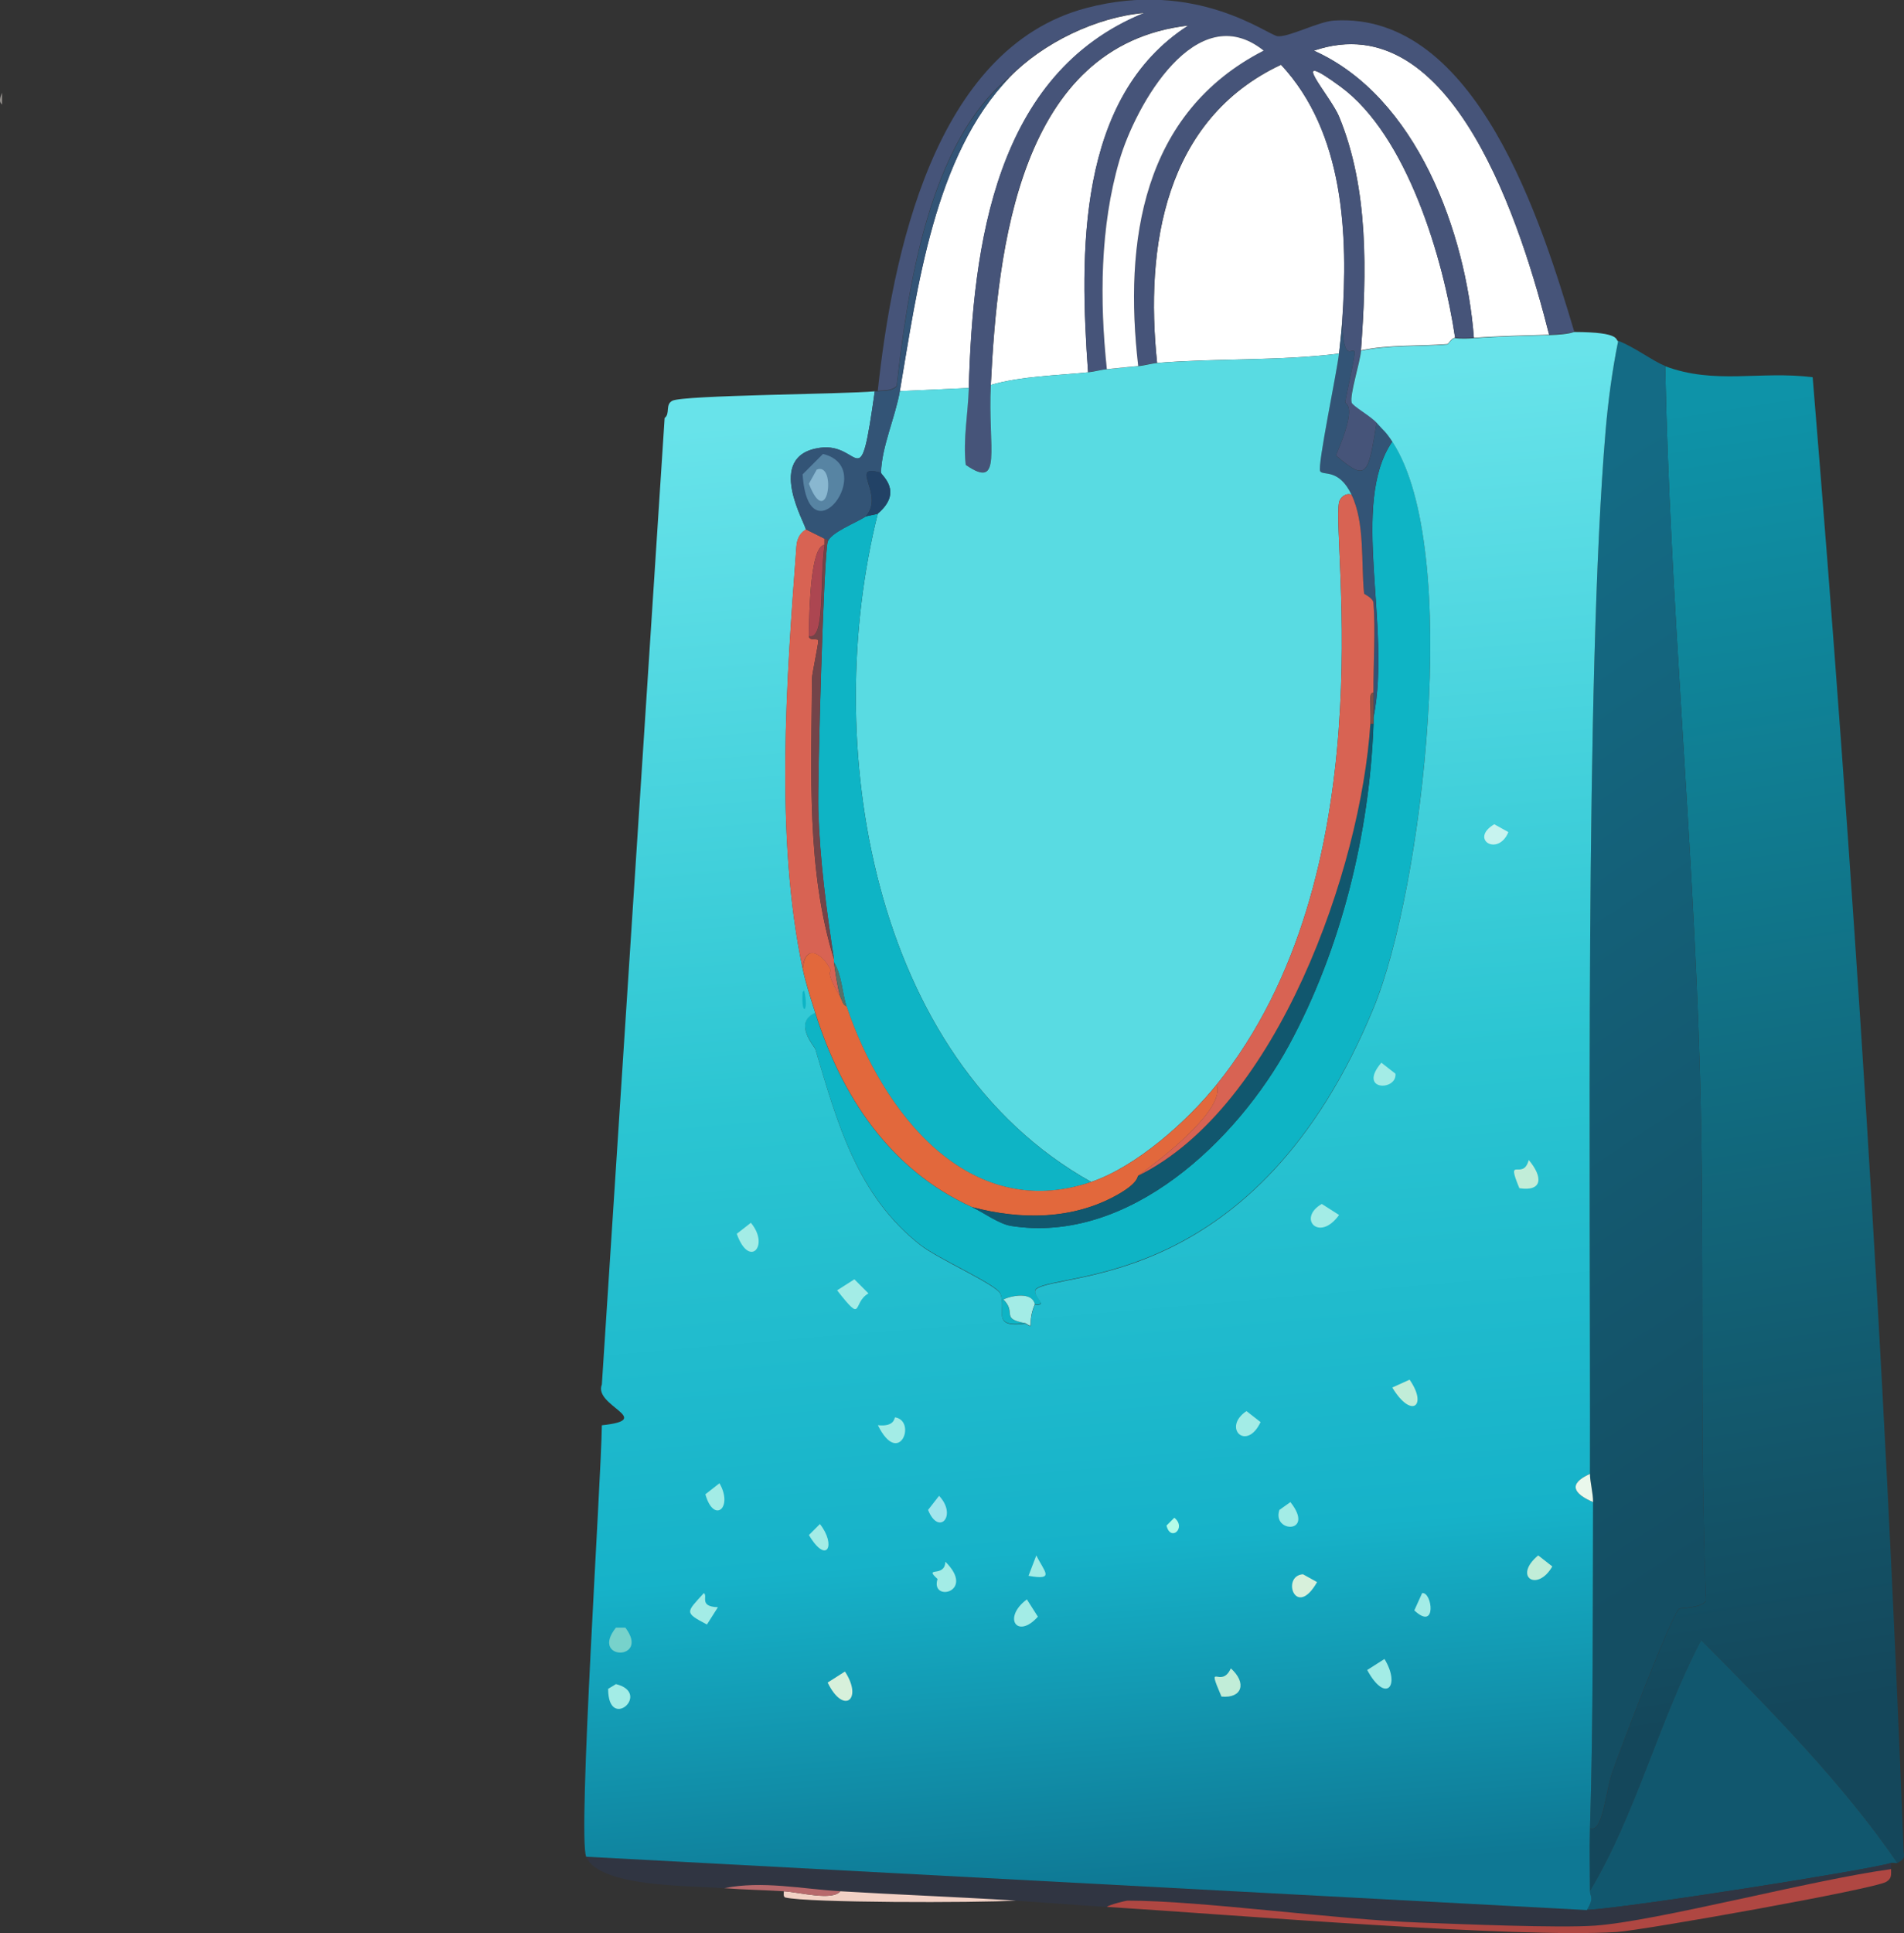<svg xmlns="http://www.w3.org/2000/svg" xmlns:xlink="http://www.w3.org/1999/xlink" id="Layer_2" data-name="Layer 2" viewBox="0 0 209.3 212.41"><rect x="0" y="0" width="209.3" height="212.41" fill="#333333" stroke="none"/><defs><style>      .cls-1 {        fill: #56726a;      }      .cls-1, .cls-2, .cls-3, .cls-4, .cls-5, .cls-6, .cls-7, .cls-8, .cls-9, .cls-10, .cls-11, .cls-12, .cls-13, .cls-14, .cls-15, .cls-16, .cls-17, .cls-18, .cls-19, .cls-20, .cls-21, .cls-22, .cls-23, .cls-24, .cls-25, .cls-26, .cls-27, .cls-28, .cls-29, .cls-30, .cls-31 {        stroke-width: 0px;      }      .cls-2 {        fill: #ac4651;      }      .cls-3 {        fill: url(#linear-gradient);      }      .cls-4 {        fill: #11576e;      }      .cls-5 {        fill: #eaf8ec;      }      .cls-6 {        fill: #a3ece6;      }      .cls-7 {        fill: #224266;      }      .cls-8 {        fill: #d7f0db;      }      .cls-9 {        fill: #c1edd8;      }      .cls-10 {        fill: #c7f3ef;      }      .cls-11 {        fill: #f2d1c5;      }      .cls-12 {        fill: #af4742;      }      .cls-13 {        fill: #89b7d0;      }      .cls-14 {        fill: #465479;      }      .cls-15 {        fill: #335476;      }      .cls-16 {        fill: url(#linear-gradient-2);      }      .cls-17 {        fill: url(#linear-gradient-3);      }      .cls-18 {        fill: #5784a3;      }      .cls-19 {        fill: #734449;      }      .cls-20 {        fill: #a2e5ed;      }      .cls-21 {        fill: #e2683c;      }      .cls-22 {        fill: #59dbe2;      }      .cls-23 {        fill: #0eb4c5;      }      .cls-24 {        fill: #b4fbe8;      }      .cls-25 {        fill: #fff;      }      .cls-26 {        fill: #77d2cb;      }      .cls-27 {        fill: #7b4f46;      }      .cls-28 {        fill: #928e8b;      }      .cls-29 {        fill: #303542;      }      .cls-30 {        fill: #d86353;      }      .cls-31 {        fill: #b8696c;      }    </style><linearGradient id="linear-gradient" x1="605.34" y1=".26" x2="670.52" y2="416.18" gradientTransform="translate(-33.89 46.84) scale(.34)" gradientUnits="userSpaceOnUse"><stop offset="0" stop-color="#0e93a8"></stop><stop offset="1" stop-color="#14475b"></stop></linearGradient><linearGradient id="linear-gradient-2" x1="523.32" y1="72.98" x2="696.86" y2="333.47" gradientTransform="translate(-33.89 46.84) scale(.34)" gradientUnits="userSpaceOnUse"><stop offset="0" stop-color="#146b85"></stop><stop offset="1" stop-color="#144e63"></stop></linearGradient><linearGradient id="linear-gradient-3" x1="430.4" y1="-8.81" x2="471.61" y2="471.42" gradientTransform="translate(-33.89 46.84) scale(.34)" gradientUnits="userSpaceOnUse"><stop offset="0" stop-color="#68e3ea"></stop><stop offset=".46" stop-color="#2bc5d2"></stop><stop offset=".77" stop-color="#16b2c9"></stop><stop offset="1" stop-color="#0e7894"></stop></linearGradient></defs><g id="Layer_1-2" data-name="Layer 1"><path class="cls-28" d="M.23,11.58c.1-.23-.57-.14,0-1.38v1.38Z"></path><g><g><path class="cls-25" d="M170.3,36.78c-2.68.08-5.62.14-8.28.34-.89-11.6-6.28-26.49-17.59-31.55,15.36-5.23,22.93,19.67,25.86,31.21Z"></path><path class="cls-25" d="M159.95,37.12c-.43.03-.71.68-.86.69-3.13.25-6.38.03-9.48.69.62-8.42.88-17.75-2.41-25.69-.97-2.35-6.02-7.82.17-3.28,7.34,5.39,11.31,18.94,12.59,27.59Z"></path><path class="cls-25" d="M147.54,35.4c-.08,1.16-.23,2.3-.34,3.45-6.6.83-13.4.49-20,1.03-1.35-12.81.84-26.75,13.62-32.76,6.95,7.46,7.4,18.65,6.72,28.28Z"></path><path class="cls-25" d="M119.61,40.91c-3.57.37-7.2.4-10.69,1.38.75-14.93,3.09-37.36,21.72-39.48-12.32,7.88-11.95,25.17-11.03,38.1Z"></path><path class="cls-25" d="M106.5,42.64l-7.59.34c1.92-11.23,3.76-25.91,12.07-34.48,3.65-3.77,9.56-6.64,14.83-7.07-16.45,6.64-18.86,25.57-19.31,41.21Z"></path></g><g><path class="cls-14" d="M173.05,36.43c-.14,0-.41.27-2.76.34-2.93-11.54-10.51-36.44-25.86-31.21,11.3,5.06,16.7,19.95,17.59,31.55-1.46.11-1.97,0-2.07,0-1.28-8.64-5.25-22.2-12.59-27.59-6.2-4.55-1.14.93-.17,3.28,3.29,7.94,3.03,17.27,2.41,25.69-.09,1.19-1.27,4.81-1.03,5.69.11.4,2.1,1.49,2.76,2.24-.94,5.79-1.07,6.55-4.48,3.62,2.49-5.77,1-5.55,1.03-5.86.09-.76,1.14-5.26,1.03-5.52-.26-.63-1.19,1.47-1.38-3.28.67-9.63.22-20.82-6.72-28.28-12.78,6-14.97,19.95-13.62,32.76-.59.05-1.37.29-2.07.34-1.58-13.71.45-27.82,13.79-34.65-7.39-5.91-14.08,5.97-15.86,12.07-2.14,7.32-2.17,15.44-1.38,22.93-.73.07-1.34.27-2.07.34-.92-12.93-1.28-30.22,11.03-38.1-18.64,2.13-20.98,24.55-21.72,39.48-.35,6.97,1.36,11.65-2.76,8.79-.3-2.82.27-5.66.34-8.45.45-15.64,2.86-34.57,19.31-41.21-5.26.43-11.17,3.3-14.83,7.07-8.82,7.08-11.2,23.15-12.41,33.96-.64.56-1.33.42-2.07.52,1.59-14.73,6.14-37.64,22.93-42.07,12.11-3.2,19.95,3,21.03,3.1,1.24.12,4.5-1.62,6.21-1.72,15.68-.97,22.85,22.35,26.38,34.14Z"></path><g><path class="cls-3" d="M208.57,204.7c-5.91-8.65-13.97-16.83-21.55-24.48-4.66,8.89-7.17,19.14-12.24,27.59-.01-2.3-.07-4.6,0-6.9,1.4.54,1.71-3.95,2.41-6.03.73-2.16,6.59-17.57,7.41-18.1.2-.13,2.36-.04,2.93-.86-.75-19.63-.1-39.34-.69-58.96-.77-25.58-3.28-51.2-3.79-76.72,5.48,2.05,10.42.48,16.21,1.21,4.45,53.96,7.94,107.96,10,162.06.15.76-.13.85-.69,1.21Z"></path><path class="cls-16" d="M183.05,40.22c.52,25.53,3.02,51.14,3.79,76.72.59,19.63-.06,39.33.69,58.96-.57.82-2.73.73-2.93.86-.82.53-6.68,15.94-7.41,18.1-.71,2.08-1.02,6.58-2.41,6.03.38-11.98.31-23.89.34-35.86,0-.97-.35-2.23-.34-3.1.08-30.83-.58-87.52,1.72-114.65.28-3.25.73-6.62,1.38-9.83,1.86.71,3.83,2.25,5.17,2.76Z"></path><path class="cls-4" d="M208.57,204.7c-.1.06-.51-.06-.69,0-1.97.69-28.4,4.87-33.45,5.17.85-1.43.35-1.48.34-2.07,5.07-8.44,7.58-18.7,12.24-27.59,7.58,7.65,15.64,15.83,21.55,24.48Z"></path></g><path class="cls-29" d="M174.43,209.87c5.05-.3,31.48-4.48,33.45-5.17v.69c-8.56,1.14-25.74,5.73-32.59,6.21-3.96.28-14.69-.17-19.31-.34-9.33-.35-23.88-2.41-32.07-2.41-.12,0-2.02.45-2.24.69-3.33-.21-6.67-.48-10-.69-6.44-.41-12.87-.64-19.31-1.03-4.21-.26-8.53-1.18-12.76-.34-3.65-.3-13.69-.07-15.17-3.45q55,2.93,110,5.86Z"></path><path class="cls-12" d="M207.88,205.39c0,.61.09,1-.52,1.38-1.28.8-26.75,5.33-29.65,5.52-11.07.7-42.37-1.91-56.03-2.76.22-.24,2.12-.69,2.24-.69,8.18,0,22.74,2.07,32.07,2.41,4.62.17,15.35.62,19.31.34,6.85-.48,24.02-5.07,32.59-6.21Z"></path><path class="cls-11" d="M92.37,207.81c6.44.39,12.87.62,19.31,1.03-4.54.25-22.83.25-25.34-.34-.26-.06-.18-.46-.17-.69,1.76.11,5.33,1.09,6.21,0Z"></path><path class="cls-31" d="M92.37,207.81c-.88,1.09-4.45.11-6.21,0-2.19-.14-4.35-.16-6.55-.34,4.22-.84,8.55.09,12.76.34Z"></path><path class="cls-23" d="M113.75,143.32c-.38-1.67-3.32-.69-3.45-.52,1.48,1.45-.38,2.08,2.41,2.59-3.9.55-2.02-1.53-2.76-3.28-.42-.99-6.82-3.8-8.79-5.34-6.97-5.46-9.13-13.42-11.55-21.55-.08-.26-2.48-2.88,0-3.97,2.88,9.2,8.23,17.29,17.24,21.38,1.17.53,2.94,1.85,4.31,2.07,12.97,2.03,24.84-9.4,30.52-19.83,5.77-10.61,8.88-23.35,9.31-35.34,0-.23,0-.46,0-.69,2.01-10.1-2.64-23.47,2.07-30.34,7.68,11.71,3.39,49-2.07,62.24-12.81,31.07-34.48,28.89-37.07,30.86-.5.38.55,1.47.52,1.55-.11.31-.67.13-.69.17Z"></path><path class="cls-15" d="M151.33,46.43c.8.91.95.88,1.72,2.07-4.71,6.88-.06,20.24-2.07,30.34.02-.92,0-1.84,0-2.76-.02-3.05.23-7.03,0-9.83-.05-.55-1.03-.96-1.03-1.03-.35-3.44.11-7.75-1.38-10.86-1.41-2.94-3.15-2.04-3.45-2.59-.32-.6,1.87-11.01,2.07-12.93.12-1.15.26-2.29.34-3.45.19,4.74,1.12,2.65,1.38,3.28.11.26-.94,4.75-1.03,5.52-.04.32,1.46.09-1.03,5.86,3.41,2.93,3.55,2.17,4.48-3.62Z"></path><path class="cls-6" d="M113.75,143.32c-.91,2.14.07,2.76-1.03,2.07-2.79-.5-.93-1.14-2.41-2.59.13-.17,3.07-1.15,3.45.52Z"></path><g><path class="cls-17" d="M177.88,37.47c-.65,3.21-1.1,6.57-1.38,9.83-2.3,27.13-1.65,83.83-1.72,114.65-2.48,1.12-1.75,2.21.34,3.1-.04,11.97.03,23.89-.34,35.86-.07,2.3-.01,4.6,0,6.9,0,.59.51.64-.34,2.07q-55-2.93-110-5.86c-.96-2.17,1.65-41.34,1.72-47.41,5.96-.64-.96-2.12,0-4.48q3.45-53.1,6.9-106.2c.64-.47.03-1.49.86-1.9,1.27-.62,18.84-.71,22.24-1.03-1.7,12.02-1.42,5.57-6.03,6.21-6.15.85-1.53,8.42-1.55,8.97,0,.11-.92.37-1.03,1.9-1.1,14.71-2.37,31.92.69,46.38.34,1.62.88,3.25,1.38,4.83-2.48,1.09-.08,3.71,0,3.97,2.42,8.13,4.58,16.09,11.55,21.55,1.98,1.55,8.37,4.36,8.79,5.34.74,1.75-1.14,3.82,2.76,3.28,1.11.69.13.07,1.03-2.07.02-.04.58.14.69-.17.03-.08-1.02-1.17-.52-1.55,2.58-1.97,24.26.21,37.07-30.86,5.46-13.24,9.75-50.53,2.07-62.24-.78-1.19-.92-1.16-1.72-2.07-.66-.75-2.65-1.85-2.76-2.24-.23-.87.95-4.5,1.03-5.69,3.1-.66,6.35-.44,9.48-.69.15-.01.43-.66.86-.69.1,0,.61.11,2.07,0,2.66-.2,5.59-.26,8.28-.34,2.35-.07,2.62-.35,2.76-.34,5.22.01,4.47.9,4.83,1.03Z"></path><g><path class="cls-26" d="M67.71,178.84h1.03c2.79,3.67-3.95,3.65-1.03,0Z"></path><path class="cls-6" d="M67.71,185.05c3.99.99-.86,5.29-.86.52l.86-.52Z"></path><path class="cls-9" d="M135.3,183.32c1.78,1.59,1.26,3.32-1.03,3.1-1.75-4.1-.04-.72,1.03-3.1Z"></path><path class="cls-9" d="M168.05,127.46c1.59,1.89,1.52,3.49-1.03,3.1-1.55-3.73.4-.72,1.03-3.1Z"></path><path class="cls-6" d="M103.92,171.6c3.41,3.37-1.69,4.49-.86,1.9-1.6-1.45.81-.09.86-1.9Z"></path><path class="cls-6" d="M98.4,155.74c2.41.39.44,5.59-1.9.86,1.92.21,1.79-.88,1.9-.86Z"></path><path class="cls-8" d="M92.88,183.67c2.02,3.06-.15,4.81-1.9,1.21l1.9-1.21Z"></path><path class="cls-8" d="M143.23,172.98l1.55.86c-2.36,4.15-3.97-.69-1.55-.86Z"></path><path class="cls-6" d="M93.92,140.57l1.55,1.55c-1.84,1.03-.47,3.47-3.45-.34l1.9-1.21Z"></path><path class="cls-6" d="M82.54,134.36c2.11,2.51-.18,5.08-1.55,1.21l1.55-1.21Z"></path><path class="cls-6" d="M77.37,175.05c.49.32-.6,1.48,1.55,1.55l-1.21,1.9c-2.51-1.33-2.3-1.29-.34-3.45Z"></path><path class="cls-6" d="M145.3,132.29l1.9,1.21c-2.18,3.05-4.63.36-1.9-1.21Z"></path><path class="cls-6" d="M152.19,182.29c1.82,2.98.12,4.94-1.9,1.21l1.9-1.21Z"></path><path class="cls-6" d="M137.02,155.05l1.55,1.21c-1.55,3.29-4.25.6-1.55-1.21Z"></path><path class="cls-6" d="M151.85,116.77l1.55,1.21c.17,1.93-4.21,1.89-1.55-1.21Z"></path><path class="cls-9" d="M154.95,151.6c2.02,2.9.19,4.34-1.9.86l1.9-.86Z"></path><path class="cls-6" d="M112.88,175.74l1.21,1.9c-2.25,2.53-3.93.13-1.21-1.9Z"></path><path class="cls-9" d="M169.09,170.91l1.55,1.21c-1.67,2.89-4.35,1.1-1.55-1.21Z"></path><path class="cls-6" d="M141.85,165.05c2.78,3.52-2.06,3.4-1.21.86l1.21-.86Z"></path><path class="cls-5" d="M175.12,165.05c-2.1-.9-2.83-1.98-.34-3.1,0,.87.35,2.13.34,3.1Z"></path><path class="cls-10" d="M164.26,90.57l1.55.86c-1.13,2.74-4.32.78-1.55-.86Z"></path><path class="cls-20" d="M103.23,164.36c2.04,2.17-.04,4.47-1.21,1.55l1.21-1.55Z"></path><path class="cls-6" d="M79.09,162.98c1.55,2.7-.63,4.5-1.55,1.21l1.55-1.21Z"></path><path class="cls-6" d="M90.13,167.46c1.83,2.32.76,4.53-1.21,1.21l1.21-1.21Z"></path><path class="cls-6" d="M156.33,175.05c1.11-.17,1.65,4.25-.86,1.9l.86-1.9Z"></path><path class="cls-6" d="M113.92,170.91c.86,1.78,2.12,2.77-.86,2.24l.86-2.24Z"></path><path class="cls-24" d="M129.09,166.77c1.38,1.11-.42,2.69-.86.86l.86-.86Z"></path><path class="cls-23" d="M88.4,108.84c.57,2.33-.36,2.99-.17.17l.17-.17Z"></path></g></g><path class="cls-22" d="M147.19,38.84c-.2,1.93-2.39,12.33-2.07,12.93.29.54,2.04-.36,3.45,2.59-.65-.24-1.28.32-1.38.86-.81,4.35,5.21,40.82-13.45,63.96-3.26,4.05-8.83,9.01-13.79,10.69-24.33-13.6-29.76-48.37-23.45-73.45,2.85-2.42.34-4.23.34-4.48.07-2.87,1.58-6.11,2.07-8.97l7.59-.34c-.08,2.79-.65,5.63-.34,8.45,4.12,2.85,2.41-1.83,2.76-8.79,3.49-.98,7.12-1.01,10.69-1.38.73-.07,1.34-.28,2.07-.34,1.14-.11,2.31-.25,3.45-.34.7-.06,1.48-.3,2.07-.34,6.6-.54,13.39-.21,20-1.03Z"></path><path class="cls-25" d="M125.12,40.22c-1.14.09-2.3.24-3.45.34-.79-7.49-.76-15.61,1.38-22.93,1.78-6.09,8.47-17.98,15.86-12.07-13.35,6.84-15.38,20.95-13.79,34.65Z"></path><path class="cls-23" d="M96.5,56.43c-6.31,25.07-.88,59.85,23.45,73.45-13.55,4.59-23.01-7.75-26.9-19.31-.45-1.34-.53-3.5-1.38-4.83-.02-.11.02-.23,0-.34-.83-5.43-1.55-10.88-1.72-16.38-.1-3.28.6-28.07,1.03-29.48.31-1.03,3.09-2.08,4.14-2.76.13-.09,1.3-.27,1.38-.34Z"></path><g><path class="cls-21" d="M92.37,109.53c.2.34.25.89.69,1.03,3.89,11.56,13.34,23.9,26.9,19.31,4.96-1.68,10.53-6.64,13.79-10.69,1,2.71-6.03,8.13-8.62,10-.12.09.06.76-2.24,2.07-4.93,2.8-10.69,2.8-16.03,1.38-9.01-4.09-14.36-12.18-17.24-21.38-.5-1.58-1.04-3.21-1.38-4.83.31-2.84,2.16-1.67,3.1.17.08.16-.72.03,1.03,2.93Z"></path><path class="cls-30" d="M90.64,59.19v.69c-1.51.08-1.69,6.88-1.72,10,0,.6,1.04.18,1.03.52,0,.5-.69,3.65-.69,4.14-.06,10.26-.63,21.02,2.41,30.86.02.11-.02.23,0,.34.19,1.3.35,2.52.69,3.79-1.75-2.9-.95-2.78-1.03-2.93-.94-1.84-2.8-3.01-3.1-.17-3.06-14.46-1.79-31.67-.69-46.38.11-1.53,1.03-1.79,1.03-1.9.69.34,1.38.7,2.07,1.03Z"></path><path class="cls-19" d="M90.99,59.53c-.43,1.41-1.14,26.2-1.03,29.48.17,5.5.89,10.95,1.72,16.38-3.04-9.84-2.47-20.6-2.41-30.86,0-.48.68-3.64.69-4.14,0-.33-1.04.08-1.03-.52,1.84.52,1.14-5.83,1.72-10v-.69c.08.04.38-.07.34.34Z"></path><path class="cls-4" d="M106.85,132.64c5.34,1.42,11.11,1.42,16.03-1.38,2.31-1.31,2.12-1.98,2.24-2.07,15.27-7.51,24.48-33.77,25.52-49.65h.34c-.43,12-3.54,24.74-9.31,35.34-5.68,10.42-17.55,21.86-30.52,19.83-1.37-.21-3.14-1.54-4.31-2.07Z"></path><path class="cls-27" d="M150.99,78.84c0,.23,0,.46,0,.69h-.34c.11-1.76-.3-3.41.34-3.45,0,.92.02,1.84,0,2.76Z"></path><path class="cls-30" d="M148.57,54.36c1.49,3.11,1.03,7.42,1.38,10.86,0,.07.99.48,1.03,1.03.23,2.79-.02,6.78,0,9.83-.65.04-.23,1.68-.34,3.45-1.03,15.89-10.24,42.15-25.52,49.65,2.59-1.87,9.62-7.29,8.62-10,18.66-23.15,12.64-59.62,13.45-63.96.1-.54.73-1.1,1.38-.86Z"></path><path class="cls-1" d="M93.06,110.57c-.44-.14-.49-.7-.69-1.03-.34-1.27-.5-2.5-.69-3.79.85,1.33.93,3.49,1.38,4.83Z"></path><path class="cls-2" d="M90.64,59.88c-.59,4.17.11,10.52-1.72,10,.03-3.12.21-9.92,1.72-10Z"></path></g><g><path class="cls-15" d="M110.99,8.5c-8.31,8.57-10.15,23.25-12.07,34.48-.49,2.86-2,6.1-2.07,8.97-3.71-1.05.53,2.42-1.72,4.83-1.05.68-3.82,1.73-4.14,2.76.04-.42-.26-.3-.34-.34-.69-.34-1.38-.7-2.07-1.03.03-.54-4.6-8.12,1.55-8.97,4.62-.64,4.34,5.82,6.03-6.21.11-.01.23.02.34,0,.74-.1,1.42.05,2.07-.52,1.21-10.82,3.59-26.88,12.41-33.96Z"></path><path class="cls-7" d="M96.85,51.95c0,.25,2.51,2.06-.34,4.48-.08.07-1.24.26-1.38.34,2.26-2.41-1.99-5.88,1.72-4.83Z"></path><g><path class="cls-18" d="M90.47,49.88c6.1,1.49-1.62,11.81-2.24,2.24l2.24-2.24Z"></path><path class="cls-13" d="M89.78,51.6c2.23-.91,1.22,6.93-.86,1.55l.86-1.55Z"></path></g></g></g></g></g></svg>